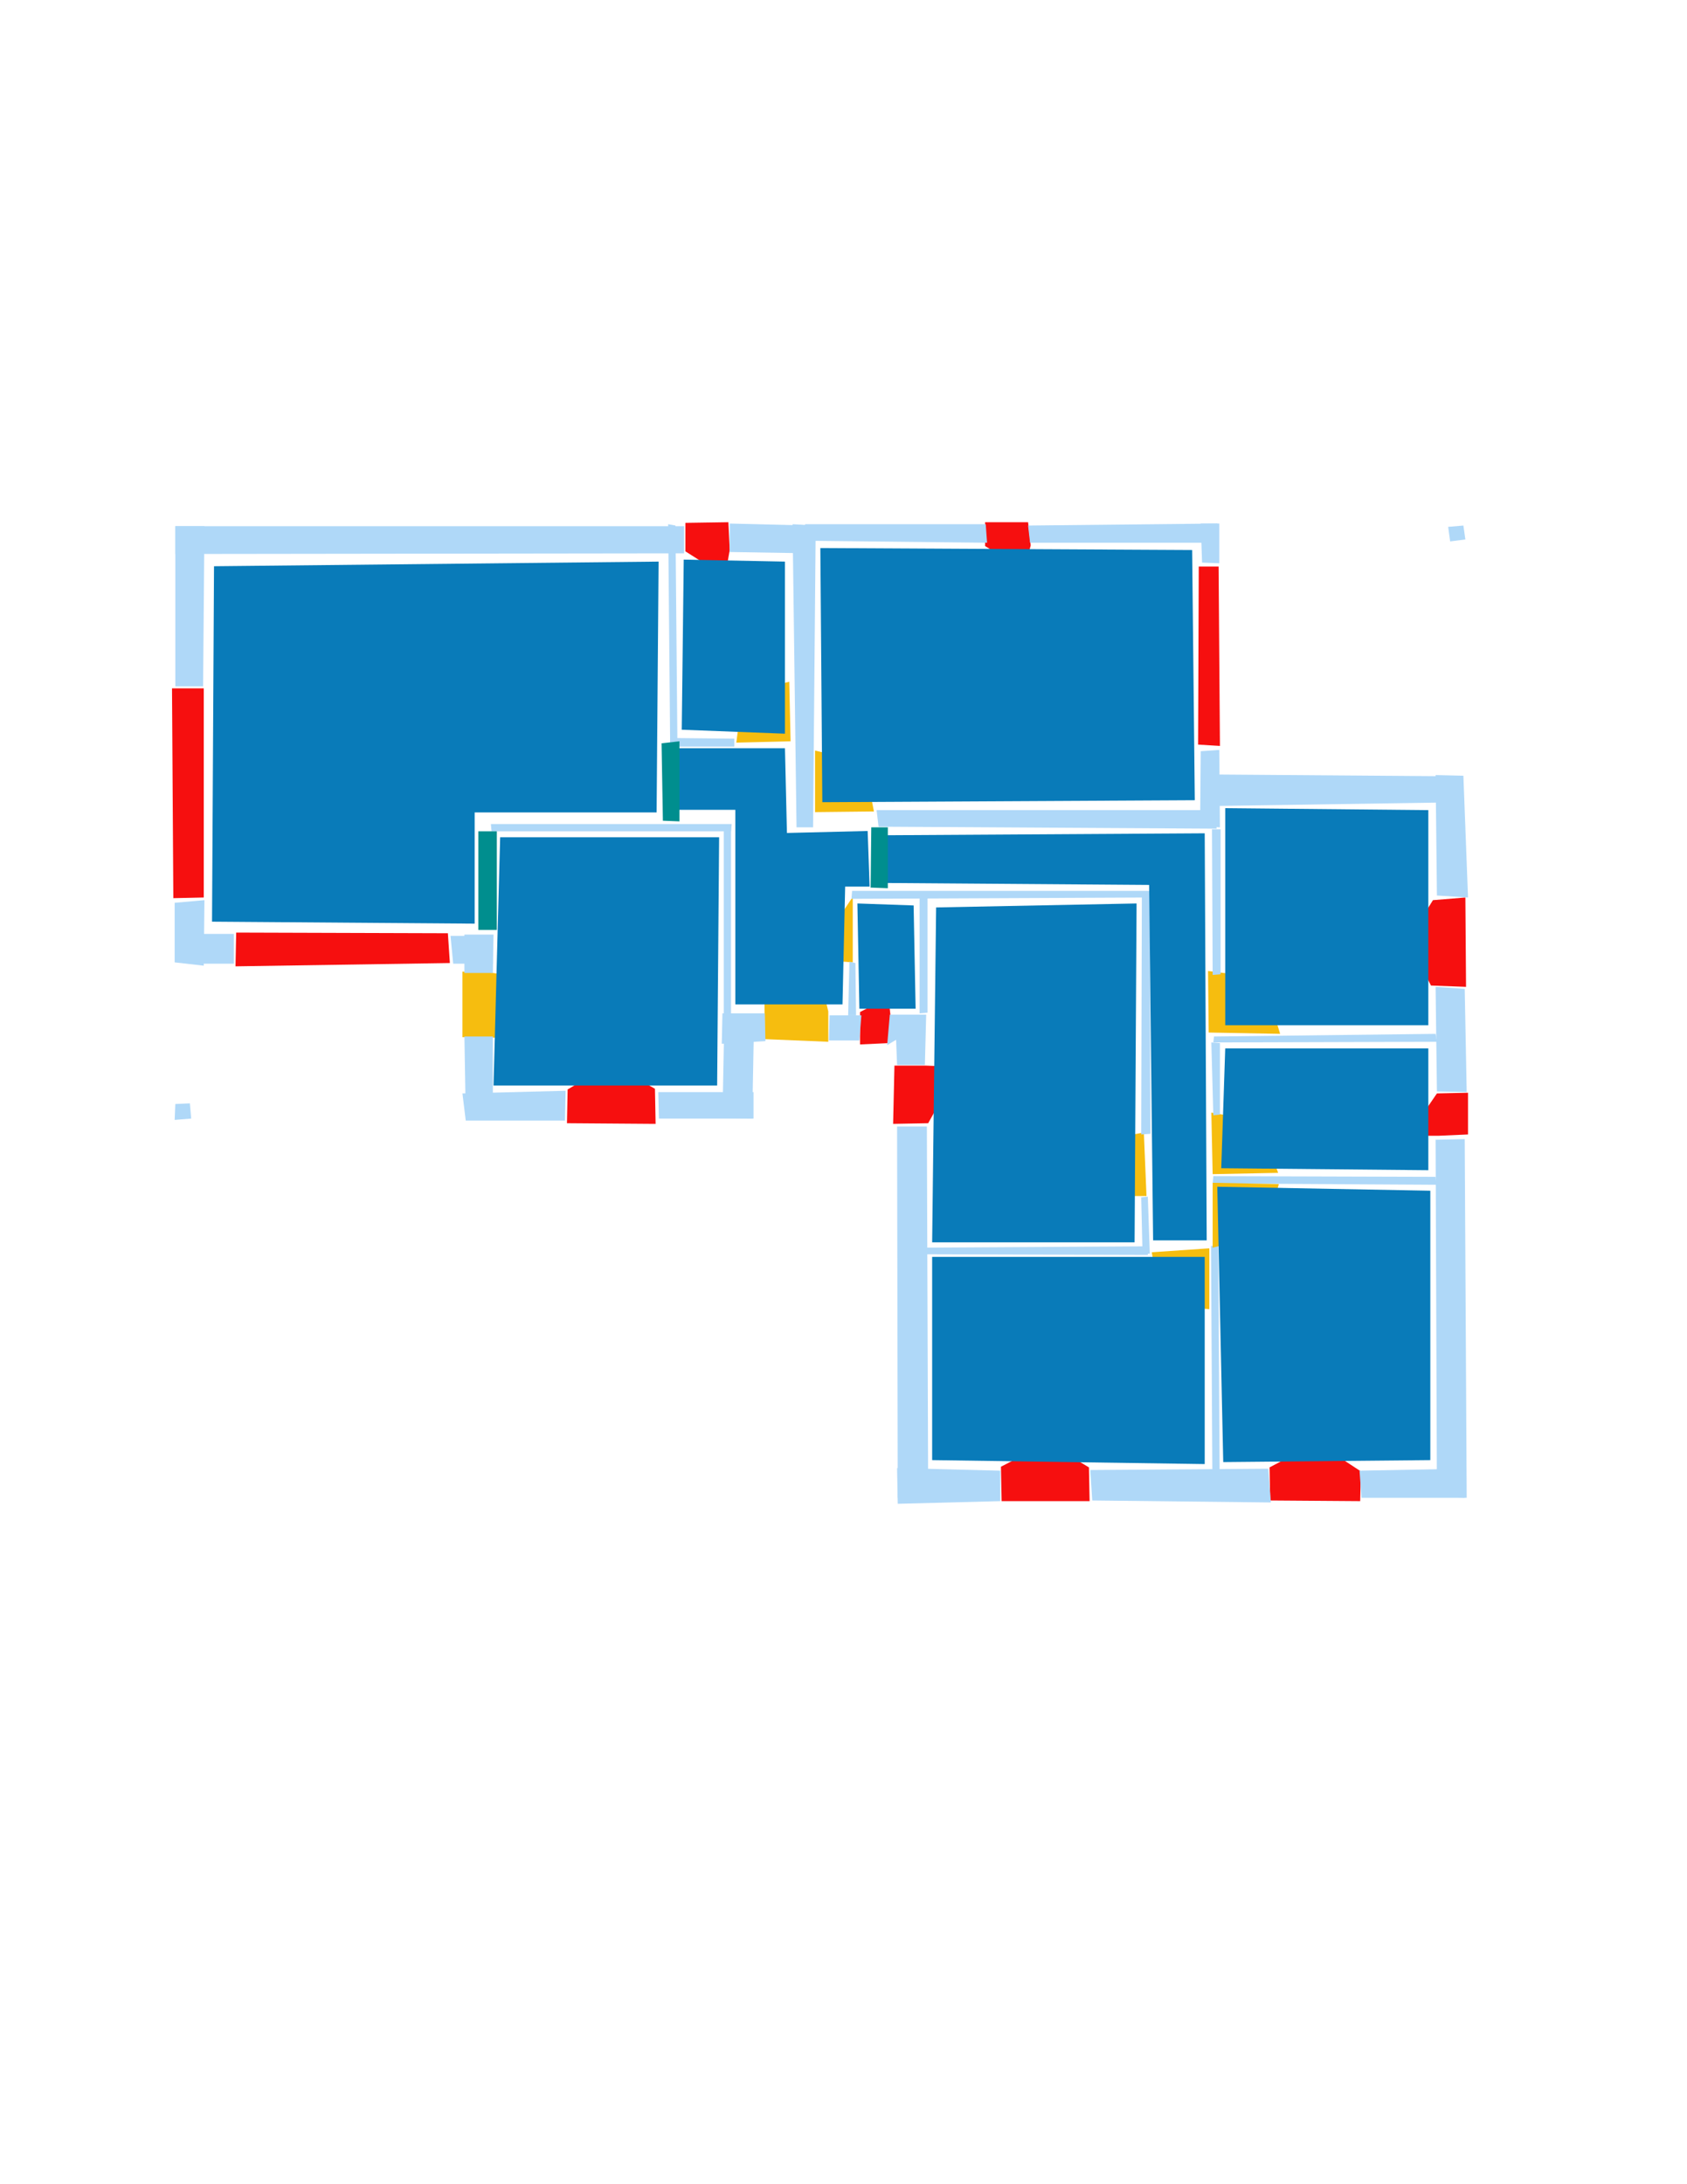 <ns0:svg xmlns:ns0="http://www.w3.org/2000/svg" version="1.1" width="2550" height="3300">
<ns0:width>2480</ns0:width>
<ns0:height>3508</ns0:height>
<ns0:nclasslabel>50</ns0:nclasslabel>
<ns0:nclassappear>5</ns0:nclassappear>
<ns0:class>Bidet-1</ns0:class>
<ns0:class>Bidet-2</ns0:class>
<ns0:class>Bidet-3</ns0:class>
<ns0:class>Bidet-4</ns0:class>
<ns0:class>Door</ns0:class>
<ns0:class>Door-1</ns0:class>
<ns0:class>Door-23</ns0:class>
<ns0:class>Oven-1</ns0:class>
<ns0:class>Oven-2</ns0:class>
<ns0:class>Oven-3</ns0:class>
<ns0:class>Oven-4</ns0:class>
<ns0:class>Parking</ns0:class>
<ns0:class>Roof</ns0:class>
<ns0:class>Room</ns0:class>
<ns0:class>Separation</ns0:class>
<ns0:class>Sink-1</ns0:class>
<ns0:class>Sink-11</ns0:class>
<ns0:class>Sink-12</ns0:class>
<ns0:class>Sink-13</ns0:class>
<ns0:class>Sink-14</ns0:class>
<ns0:class>Sink-2</ns0:class>
<ns0:class>Sink-3</ns0:class>
<ns0:class>Sink-4</ns0:class>
<ns0:class>Sink-5</ns0:class>
<ns0:class>Sink-6</ns0:class>
<ns0:class>Sofa-1</ns0:class>
<ns0:class>Sofa-3</ns0:class>
<ns0:class>Sofa-4</ns0:class>
<ns0:class>Sofa-5</ns0:class>
<ns0:class>Sofa-6</ns0:class>
<ns0:class>Sofa-7</ns0:class>
<ns0:class>Sofa-8</ns0:class>
<ns0:class>Sofa-9</ns0:class>
<ns0:class>Stairs-1</ns0:class>
<ns0:class>Table-1</ns0:class>
<ns0:class>Table-2</ns0:class>
<ns0:class>Table-3</ns0:class>
<ns0:class>Table-4</ns0:class>
<ns0:class>Table-5</ns0:class>
<ns0:class>Table-6</ns0:class>
<ns0:class>Table-7</ns0:class>
<ns0:class>Text</ns0:class>
<ns0:class>Tub-1</ns0:class>
<ns0:class>Tub-3</ns0:class>
<ns0:class>TV-1</ns0:class>
<ns0:class>TV-2</ns0:class>
<ns0:class>Wall</ns0:class>
<ns0:class>Wall-1</ns0:class>
<ns0:class>Wallieee</ns0:class>
<ns0:class>Window</ns0:class>
<ns0:polygon class="Window" fill="#f60f0f" id="0" transcription="" points="936,1614 990,1645 991,1698 857,1697 858,1646 914,1613 " />
<ns0:polygon class="Window" fill="#f60f0f" id="1" transcription="" points="308,1040 308,1356 262,1357 260,1040 " />
<ns0:polygon class="Window" fill="#f60f0f" id="2" transcription="" points="357,1409 677,1410 680,1455 356,1460 " />
<ns0:polygon class="Window" fill="#f60f0f" id="3" transcription="" points="1096,871 1036,833 1036,790 1101,789 1103,831 " />
<ns0:polygon class="Door" fill="#F6BD0F" id="4" transcription="" points="1146,1042 1193,1030 1195,1120 1113,1122 1119,1075 " />
<ns0:polygon class="Door" fill="#F6BD0F" id="5" transcription="" points="1270,1143 1312,1180 1321,1226 1232,1227 1232,1134 " />
<ns0:polygon class="Window" fill="#f60f0f" id="6" transcription="" points="1548,861 1489,825 1489,789 1554,789 1558,824 " />
<ns0:polygon class="Window" fill="#f60f0f" id="7" transcription="" points="1812,856 1842,856 1844,1127 1811,1125 " />
<ns0:polygon class="Window" fill="#f60f0f" id="8" transcription="" points="1446,1620 1403,1697 1350,1698 1352,1610 1400,1610 1426,1611 " />
<ns0:polygon class="Door" fill="#F6BD0F" id="9" transcription="" points="1155,1432 1196,1440 1238,1470 1252,1528 1252,1574 1156,1570 " />
<ns0:polygon class="Window" fill="#f60f0f" id="10" transcription="" points="1343,1507 1300,1529 1300,1578 1343,1576 1346,1534 " />
<ns0:polygon class="Window" fill="#f60f0f" id="11" transcription="" points="1571,2186 1591,2184 1646,2217 1647,2268 1514,2268 1513,2216 " />
<ns0:polygon class="Window" fill="#f60f0f" id="12" transcription="" points="1978,2186 1999,2185 2057,2223 2056,2268 1920,2267 1919,2217 " />
<ns0:polygon class="Window" fill="#f60f0f" id="13" transcription="" points="2133,1709 2172,1652 2219,1651 2219,1714 2174,1716 2150,1716 " />
<ns0:polygon class="Window" fill="#f60f0f" id="14" transcription="" points="2133,1413 2166,1360 2215,1356 2216,1491 2163,1489 2135,1434 " />
<ns0:polygon class="Door" fill="#F6BD0F" id="15" transcription="" points="1749,1942 1741,1892 1828,1886 1828,1978 1781,1974 " />
<ns0:polygon class="Door" fill="#F6BD0F" id="16" transcription="" points="1637,1807 1649,1752 1681,1720 1729,1711 1733,1807 " />
<ns0:polygon class="Door" fill="#F6BD0F" id="17" transcription="" points="1882,1690 1916,1728 1932,1772 1833,1774 1831,1681 " />
<ns0:polygon class="Door" fill="#F6BD0F" id="18" transcription="" points="1880,1474 1919,1510 1935,1562 1881,1561 1827,1560 1826,1467 " />
<ns0:polygon class="Door" fill="#F6BD0F" id="19" transcription="" points="842,1569 699,1567 699,1468 745,1470 788,1476 820,1503 836,1531 " />
<ns0:polygon class="Door" fill="#F6BD0F" id="20" transcription="" points="1237,1433 1289,1355 1289,1454 1261,1452 " />
<ns0:polygon class="Wall" fill="#AFD8F8" id="21" transcription="" points="265,795 1034,795 1034,836 265,837 " />
<ns0:polygon class="Wall" fill="#AFD8F8" id="22" transcription="" points="265,795 265,1037 307,1037 309,795 " />
<ns0:polygon class="Wall" fill="#AFD8F8" id="23" transcription="" points="1103,791 1103,834 1224,836 1223,794 " />
<ns0:polygon class="Wall" fill="#AFD8F8" id="24" transcription="" points="1204,1250 1229,1250 1233,794 1198,792 " />
<ns0:polygon class="Wall" fill="#AFD8F8" id="25" transcription="" points="1490,792 1492,820 1217,817 1217,792 " />
<ns0:polygon class="Wall" fill="#AFD8F8" id="26" transcription="" points="1840,791 1554,794 1557,820 1842,820 " />
<ns0:polygon class="Wall" fill="#AFD8F8" id="27" transcription="" points="1843,851 1817,850 1815,791 1843,791 " />
<ns0:polygon class="Wall" fill="#AFD8F8" id="28" transcription="" points="264,1364 309,1360 308,1459 264,1454 " />
<ns0:polygon class="Wall" fill="#AFD8F8" id="29" transcription="" points="353.5,1411 353.5,1456 300.5,1456 302.5,1411 " />
<ns0:polygon class="Wall" fill="#AFD8F8" id="30" transcription="" points="746,1412 745,1470 702,1470 702,1412 " />
<ns0:polygon class="Wall" fill="#AFD8F8" id="31" transcription="" points="681,1414 685,1456 745,1456 743,1414 " />
<ns0:polygon class="Wall" fill="#AFD8F8" id="32" transcription="" points="704,1686 745,1688 745,1566 702,1566 " />
<ns0:polygon class="Wall" fill="#AFD8F8" id="33" transcription="" points="855,1648 854,1693 704,1693 699,1652 " />
<ns0:polygon class="Wall" fill="#AFD8F8" id="34" transcription="" points="265,1668 287,1667 289,1690 264,1692 " />
<ns0:polygon class="Wall" fill="#AFD8F8" id="35" transcription="" points="1139,1690 996,1690 995,1650 1139,1650 " />
<ns0:polygon class="Wall" fill="#AFD8F8" id="36" transcription="" points="1095,1533 1140,1531 1137,1690 1092,1689 " />
<ns0:polygon class="Wall" fill="#AFD8F8" id="37" transcription="" points="1156,1531 1157,1573 1091,1577 1092,1531 " />
<ns0:polygon class="Wall" fill="#AFD8F8" id="38" transcription="" points="1400,1533 1398,1609 1356,1609 1354.5,1571 1341,1579 1345,1533 " />
<ns0:polygon class="Wall" fill="#AFD8F8" id="39" transcription="" points="1254,1534 1253,1572 1299,1572 1302,1534 " />
<ns0:polygon class="Wall" fill="#AFD8F8" id="40" transcription="" points="1357,2263 1356,1702 1401,1702 1403,2261 " />
<ns0:polygon class="Wall" fill="#AFD8F8" id="41" transcription="" points="1512,2222 1512,2268 1357,2272 1356,2218 " />
<ns0:polygon class="Wall" fill="#AFD8F8" id="42" transcription="" points="2214,2263 2058,2263 2055,2222 2212,2219 " />
<ns0:polygon class="Wall" fill="#AFD8F8" id="43" transcription="" points="1648,2221 1651,2267 1921,2270 1917,2219 " />
<ns0:polygon class="Wall" fill="#AFD8F8" id="44" transcription="" points="2214,1721 2170,1722 2172,2261 2217,2263 " />
<ns0:polygon class="Wall" fill="#AFD8F8" id="45" transcription="" points="2214,1494 2217,1650 2172,1649 2170,1491 " />
<ns0:polygon class="Wall" fill="#AFD8F8" id="46" transcription="" points="2212,1172 2219,1356 2172,1353 2170,1171 " />
<ns0:polygon class="Wall" fill="#AFD8F8" id="47" transcription="" points="1818,1218 2212,1212 2211,1173 1817,1170 " />
<ns0:polygon class="Wall" fill="#AFD8F8" id="48" transcription="" points="1815,1135 1843,1133 1844,1250 1814,1248 " />
<ns0:polygon class="Wall" fill="#AFD8F8" id="49" transcription="" points="1325,1224 1328,1249 1839,1252 1837,1224 " />
<ns0:polygon class="Wall" fill="#AFD8F8" id="50" transcription="" points="1110,1116 1110,1128 1013,1128 1013,1115 " />
<ns0:polygon class="Wall" fill="#AFD8F8" id="51" transcription="" points="1105,1247 1105,1532 1094,1533 1094,1246 " />
<ns0:polygon class="Wall" fill="#AFD8F8" id="52" transcription="" points="742,1245 1106,1245 1105,1256 743,1256 " />
<ns0:polygon class="Wall" fill="#AFD8F8" id="53" transcription="" points="1293,1455 1294,1534 1282,1534 1284,1453 " />
<ns0:polygon class="Wall" fill="#AFD8F8" id="54" transcription="" points="1402,1347 1402,1530 1390,1531 1390,1347 " />
<ns0:polygon class="Wall" fill="#AFD8F8" id="55" transcription="" points="1738,1347 1739,1713 1725,1714 1726,1347 " />
<ns0:polygon class="Wall" fill="#AFD8F8" id="56" transcription="" points="1288,1346 1739,1346 1737,1356 1287,1358 " />
<ns0:polygon class="Wall" fill="#AFD8F8" id="57" transcription="" points="1735,1883 1397,1885 1397,1895 1735,1896 " />
<ns0:polygon class="Wall" fill="#AFD8F8" id="58" transcription="" points="1735,1808 1738,1894 1727,1895 1725,1809 " />
<ns0:polygon class="Wall" fill="#AFD8F8" id="59" transcription="" points="1841.5,1881.5 1843.5,2220.5 1832.5,2220.5 1830.5,1882.5 " />
<ns0:polygon class="Wall" fill="#AFD8F8" id="60" transcription="" points="1833,1788 2171,1790 2170,1778 1834,1777 " />
<ns0:polygon class="Door" fill="#F6BD0F" id="61" transcription="" points="1933,1789 1833,1787 1833,1885 1883,1873 1917,1848 " />
<ns0:polygon class="Wall" fill="#AFD8F8" id="62" transcription="" points="2189,796 2212,794 2215,815 2192,818 " />
<ns0:polygon class="Wall" fill="#AFD8F8" id="63" transcription="" points="1845,1472 1845,1253 1832,1253 1833,1473 " />
<ns0:polygon class="Wall" fill="#AFD8F8" id="64" transcription="" points="1834,1575 2172,1574 2170,1562 1835,1566 " />
<ns0:polygon class="Wall" fill="#AFD8F8" id="65" transcription="" points="1844,1684 1844,1576 1831,1575 1834,1685 " />
<ns0:polygon class="Room" fill="#097bb9" id="66" transcription="" points="323.5,855.5 995.5,848.5 992.5,1227.5 717.5,1227.5 717.5,1395.5 320.5,1392.5 " />
<ns0:polygon class="Room" fill="#097bb9" id="67" transcription="" points="756,1265 1087,1265 1084,1640 746,1640 " />
<ns0:polygon class="Room" fill="#097bb9" id="68" transcription="" points="1005.5,1130.5 1186.5,1130.5 1189.5,1258.5 1311.5,1255.5 1314.5,1339.5 1277.5,1339.5 1273.5,1517.5 1111.5,1517.5 1111.5,1223.5 1008.5,1223.5 " />
<ns0:polygon class="Room" fill="#097bb9" id="69" transcription="" points="1033.5,845.5 1186.5,848.5 1186.5,1108.5 1030.5,1102.5 " />
<ns0:polygon class="Room" fill="#097bb9" id="70" transcription="" points="1240,828 1802,831 1806,1209 1243,1212 " />
<ns0:polygon class="Room" fill="#097bb9" id="71" transcription="" points="1824,1874 1821,1259 1328,1262 1331,1334 1737,1337 1743,1874 " />
<ns0:polygon class="Room" fill="#097bb9" id="72" transcription="" points="1296,1365 1381,1368 1384,1524 1299,1524 " />
<ns0:polygon class="Room" fill="#097bb9" id="73" transcription="" points="1415,1371 1718,1365 1715,1877 1409,1877 " />
<ns0:polygon class="Room" fill="#097bb9" id="74" transcription="" points="1852,1221 2159,1224 2159,1549 1852,1549 " />
<ns0:polygon class="Room" fill="#097bb9" id="75" transcription="" points="2159,1584 2159,1768 1846,1765 1852,1584 " />
<ns0:polygon class="Room" fill="#097bb9" id="76" transcription="" points="2162,2206 2162,1799 1840,1793 1849,2209 " />
<ns0:polygon class="Room" fill="#097bb9" id="77" transcription="" points="1409,1899 1821,1899 1821,2212 1409,2206 " />
<ns0:polygon class="Wall" fill="#AFD8F8" id="78" transcription="" points="1010,792 1021,794 1024,1129 1013,1129 " />
<ns0:polygon class="Separation" fill="#008E8E" id="79" transcription="" points="723,1256 751,1256 751,1405 723,1405 " />
<ns0:polygon class="Separation" fill="#008E8E" id="80" transcription="" points="1000,1123 1027,1120 1027,1241 1002,1240 " />
<ns0:polygon class="Separation" fill="#008E8E" id="81" transcription="" points="1317,1250 1342,1250 1342,1342 1316,1341 " />
<ns0:relation type="incident" objects="35,36" />
<ns0:relation type="incident" objects="36,37" />
<ns0:relation type="incident" objects="37,9" />
<ns0:relation type="incident" objects="9,39" />
<ns0:relation type="incident" objects="39,10" />
<ns0:relation type="incident" objects="10,38" />
<ns0:relation type="incident" objects="38,8" />
<ns0:relation type="incident" objects="8,40" />
<ns0:relation type="incident" objects="40,41" />
<ns0:relation type="incident" objects="41,11" />
<ns0:relation type="incident" objects="11,43" />
<ns0:relation type="incident" objects="43,12" />
<ns0:relation type="incident" objects="12,42" />
<ns0:relation type="incident" objects="42,44" />
<ns0:relation type="incident" objects="44,13" />
<ns0:relation type="incident" objects="45,13" />
<ns0:relation type="incident" objects="45,14" />
<ns0:relation type="incident" objects="14,46" />
<ns0:relation type="incident" objects="46,47" />
<ns0:relation type="incident" objects="47,48" />
<ns0:relation type="incident" objects="48,7" />
<ns0:relation type="incident" objects="7,27" />
<ns0:relation type="incident" objects="27,26" />
<ns0:relation type="incident" objects="26,6" />
<ns0:relation type="incident" objects="25,6" />
<ns0:relation type="incident" objects="25,23" />
<ns0:relation type="incident" objects="23,3" />
<ns0:relation type="incident" objects="21,3" />
<ns0:relation type="incident" objects="21,22" />
<ns0:relation type="incident" objects="22,1" />
<ns0:relation type="incident" objects="1,28" />
<ns0:relation type="incident" objects="28,2" />
<ns0:relation type="incident" objects="31,2" />
<ns0:relation type="incident" objects="30,31" />
<ns0:relation type="incident" objects="30,19" />
<ns0:relation type="incident" objects="19,32" />
<ns0:relation type="incident" objects="32,33" />
<ns0:relation type="incident" objects="33,0" />
<ns0:relation type="incident" objects="0,35" />
<ns0:relation type="incident" objects="43,59" />
<ns0:relation type="incident" objects="59,15" />
<ns0:relation type="incident" objects="15,57" />
<ns0:relation type="incident" objects="15,58" />
<ns0:relation type="incident" objects="57,58" />
<ns0:relation type="incident" objects="57,40" />
<ns0:relation type="incident" objects="58,16" />
<ns0:relation type="incident" objects="16,55" />
<ns0:relation type="incident" objects="55,56" />
<ns0:relation type="incident" objects="56,54" />
<ns0:relation type="incident" objects="54,38" />
<ns0:relation type="incident" objects="56,20" />
<ns0:relation type="incident" objects="20,53" />
<ns0:relation type="incident" objects="53,39" />
<ns0:relation type="incident" objects="59,61" />
<ns0:relation type="incident" objects="61,60" />
<ns0:relation type="incident" objects="60,44" />
<ns0:relation type="incident" objects="60,17" />
<ns0:relation type="incident" objects="17,65" />
<ns0:relation type="incident" objects="65,64" />
<ns0:relation type="incident" objects="64,45" />
<ns0:relation type="incident" objects="18,64" />
<ns0:relation type="incident" objects="18,63" />
<ns0:relation type="incident" objects="63,49" />
<ns0:relation type="incident" objects="63,48" />
<ns0:relation type="incident" objects="49,5" />
<ns0:relation type="incident" objects="5,24" />
<ns0:relation type="incident" objects="24,4" />
<ns0:relation type="incident" objects="4,50" />
<ns0:relation type="incident" objects="24,25" />
<ns0:relation type="incident" objects="24,23" />
<ns0:relation type="incident" objects="50,78" />
<ns0:relation type="incident" objects="78,21" />
<ns0:relation type="incident" objects="52,51" />
<ns0:relation type="incident" objects="51,36" />
<ns0:relation type="incident" objects="49,48" />
<ns0:relation type="neighbour" objects="66,67" />
<ns0:relation type="neighbour" objects="67,68" />
<ns0:relation type="neighbour" objects="68,66" />
<ns0:relation type="neighbour" objects="66,69" />
<ns0:relation type="neighbour" objects="69,68" />
<ns0:relation type="neighbour" objects="68,71" />
<ns0:relation type="neighbour" objects="71,70" />
<ns0:relation type="neighbour" objects="70,68" />
<ns0:relation type="neighbour" objects="68,72" />
<ns0:relation type="neighbour" objects="72,71" />
<ns0:relation type="neighbour" objects="73,72" />
<ns0:relation type="neighbour" objects="71,73" />
<ns0:relation type="neighbour" objects="77,73" />
<ns0:relation type="neighbour" objects="77,71" />
<ns0:relation type="neighbour" objects="77,76" />
<ns0:relation type="neighbour" objects="76,71" />
<ns0:relation type="neighbour" objects="76,75" />
<ns0:relation type="neighbour" objects="75,74" />
<ns0:relation type="neighbour" objects="75,71" />
<ns0:relation type="neighbour" objects="74,71" />
<ns0:relation type="access" objects="68,4,69" />
<ns0:relation type="access" objects="68,5,70" />
<ns0:relation type="access" objects="73,16,71" />
<ns0:relation type="access" objects="74,18,71" />
<ns0:relation type="access" objects="75,17,71" />
<ns0:relation type="access" objects="76,61,71" />
<ns0:relation type="access" objects="71,15,77" />
<ns0:relation type="access" objects="67,19,67" />
<ns0:relation type="access" objects="68,9,68" />
<ns0:relation type="incident" objects="81,56" />
<ns0:relation type="incident" objects="81,49" />
<ns0:relation type="incident" objects="81,5" />
<ns0:relation type="incident" objects="79,52" />
<ns0:relation type="incident" objects="79,30" />
<ns0:relation type="incident" objects="79,31" />
<ns0:relation type="outerP" objects="21,3,23,25,6,26,27,7,48,47,46,14,45,13,44,42,12,43,11,41,40,8,38,10,39,9,37,36,35,0,33,32,19,30,31,2,29,28,1,22" />
<ns0:relation type="surround" objects="21,78,80,52,79,31,2,29,28,1,22,21,66" />
<ns0:relation type="surround" objects="25,6,26,27,7,48,49,5,24,25,70" />
<ns0:relation type="surround" objects="3,23,24,4,50,78,3,69" />
<ns0:relation type="surround" objects="52,51,36,35,0,33,32,19,30,79,52,67" />
<ns0:relation type="surround" objects="50,4,24,5,49,81,56,20,53,39,9,37,51,52,80,50,68" />
<ns0:relation type="surround" objects="56,54,38,10,39,53,20,56,72" />
<ns0:relation type="surround" objects="49,63,18,65,17,60,61,59,15,58,16,55,56,81,49,71" />
<ns0:relation type="surround" objects="47,46,14,45,64,18,63,48,47,74" />
<ns0:relation type="surround" objects="64,45,13,44,60,17,65,64,75" />
<ns0:relation type="surround" objects="56,55,16,58,57,40,8,38,54,56,73" />
<ns0:relation type="surround" objects="60,44,42,12,43,59,61,60,76" />
<ns0:relation type="surround" objects="57,15,59,43,11,41,40,57,77" />
<ns0:relation type="access" objects="67,79,66" />
<ns0:relation type="access" objects="68,80,66" />
<ns0:relation type="access" objects="71,81,68" />
<ns0:relation type="access" objects="72,20,68" />
</ns0:svg>